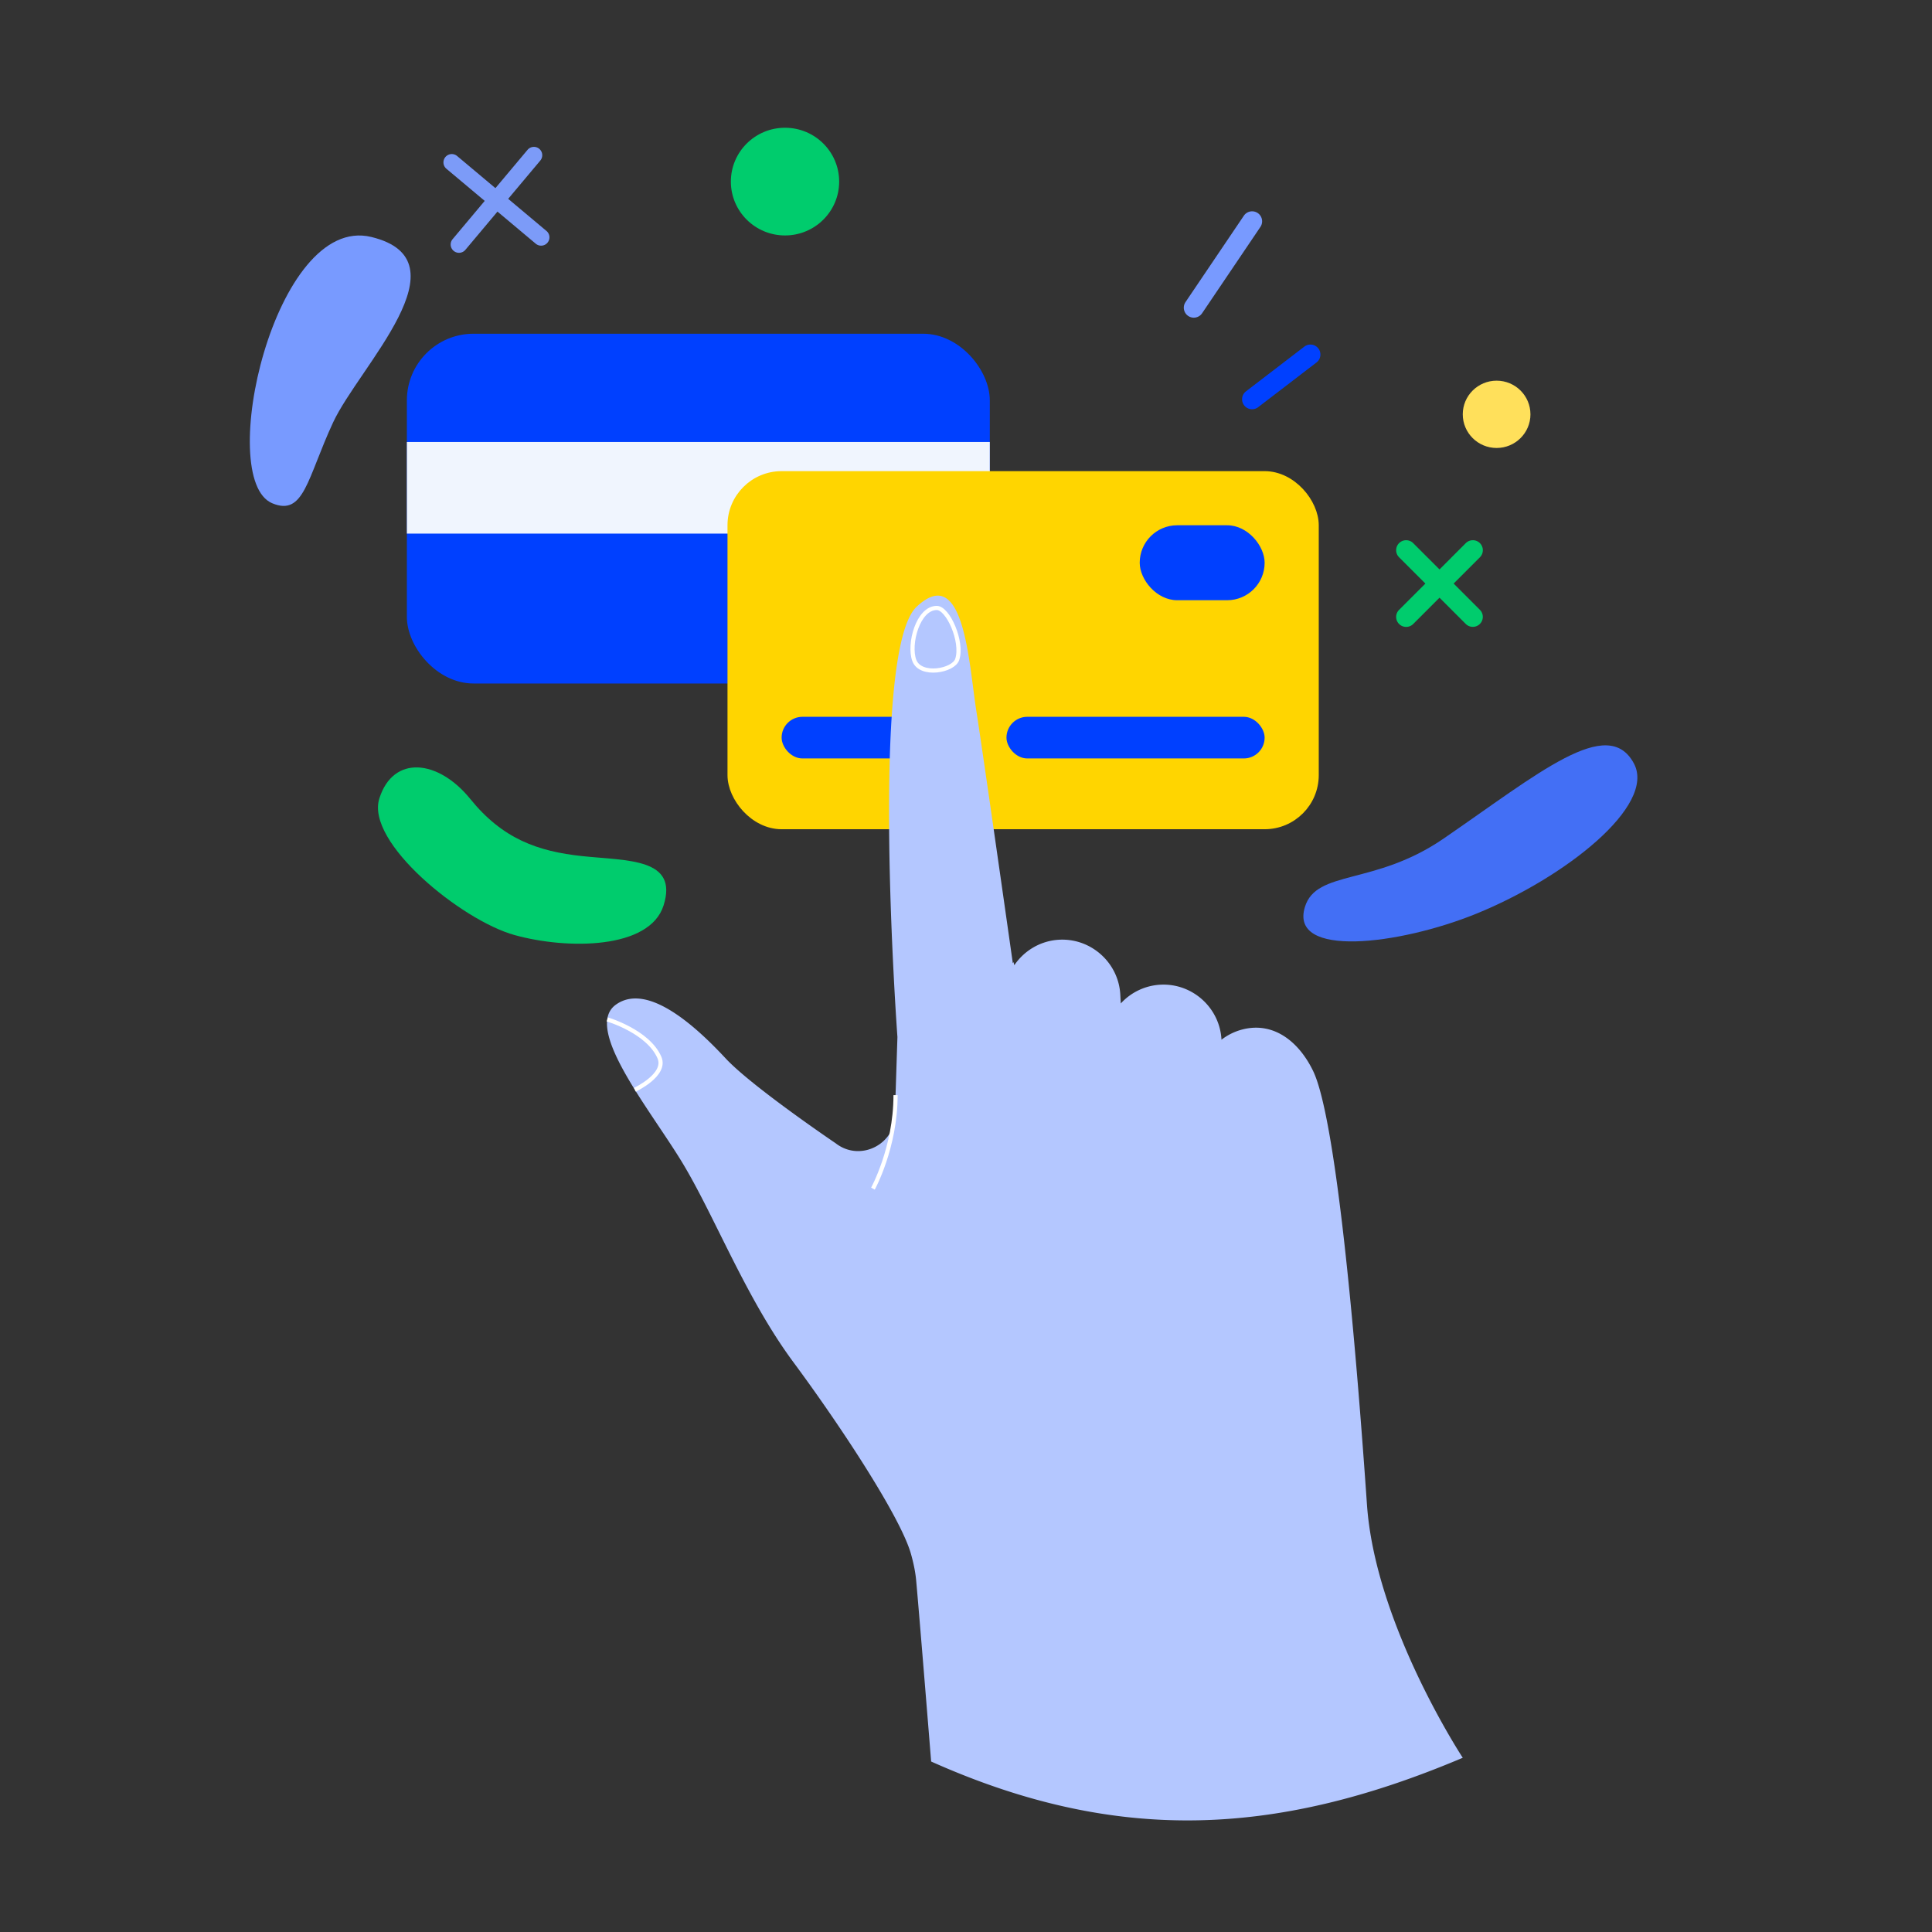 <svg width="232" height="232" viewBox="0 0 232 232" xmlns="http://www.w3.org/2000/svg">
    <rect x="0" y="0" width="232" height="232" fill="#333333" stroke="none"/>
    <g fill="none" fill-rule="evenodd">
        <path d="M0 0h232v232H0z"/>
        <g transform="translate(30 15)">
            <rect fill="#0040FF" x="18.859" y="25.076" width="70" height="42" rx="8"/>
            <path fill="#F0F5FE" d="M18.859 38.076h70v11h-70z"/>
            <g transform="translate(57.86 42.076)">
                <rect stroke="#FFD500" fill="#FFD500" width="70" height="42" rx="6"/>
                <rect fill="#0040FF" x="49" y="6" width="15" height="9" rx="4.5"/>
                <rect fill="#0040FF" x="33" y="29" width="31" height="5" rx="2.5"/>
                <rect fill="#0040FF" x="6" y="29" width="21" height="5" rx="2.5"/>
            </g>
            <path d="M2.69 45.433c3.83 1.603 4.197-3.012 7.312-9.713 3.116-6.701 16.207-19.446 4.585-22.265-11.621-2.82-18.773 29.1-11.897 31.978" fill="#789AFF"/>
            <path d="M35.62 12.733a1 1 0 0 1-1.192 1.602l-.094-.07L23.61 5.268a1 1 0 0 1 1.192-1.602l.093.07 10.725 8.998z" fill="#7C9BF8" fill-rule="nonzero"/>
            <path d="M34.757 2.872a1 1 0 0 1 .193 1.315l-.07.093-8.999 10.725a1 1 0 0 1-1.601-1.192l.07-.093 8.998-10.725a1 1 0 0 1 1.41-.123z" fill="#7C9BF8" fill-rule="nonzero"/>
            <path d="M49.683 93.73c1.806-5.702-4.336-5.353-9.74-5.923-5.405-.569-9.611-2.1-13.465-6.86-3.855-4.758-9.259-5.328-10.926-.062-1.667 5.265 9.883 14.644 16.25 16.403 6.369 1.76 16.213 1.708 17.88-3.557" fill="#00CC6D"/>
            <path d="M166.204 76.679c-3.14-5.88-11.43 1.184-22.875 9.035-8.261 5.668-15.254 3.692-16.633 8.199-1.892 6.182 11.344 4.556 20.557.818 10.649-4.321 21.66-12.98 18.951-18.052" fill="#436FF5"/>
            <path d="M146.01 50.227a1.2 1.2 0 0 1 1.785 1.6l-.087.097-8 8a1.2 1.2 0 0 1-1.785-1.6l.088-.097 8-8z" fill="#00CC6D" fill-rule="nonzero"/>
            <path d="M139.708 50.227a1.2 1.2 0 0 0-1.785 1.6l.088.097 8 8a1.2 1.2 0 0 0 1.784-1.6l-.087-.097-8-8z" fill="#00CC6D" fill-rule="nonzero"/>
            <path d="M119.365 10.904a1.2 1.2 0 0 1 2.056 1.231l-.067.113-7 10.364a1.2 1.2 0 0 1-2.057-1.231l.068-.113 7-10.364z" fill="#789AFF" fill-rule="nonzero"/>
            <path d="M126.63 26.623a1.2 1.2 0 0 1 1.559 1.82l-.1.085-7 5.364a1.2 1.2 0 0 1-1.56-1.82l.1-.085 7-5.364z" fill="#0040FF" fill-rule="nonzero"/>
            <path d="M70.769 6.807c0-3.571-2.91-6.466-6.502-6.466-3.59 0-6.502 2.895-6.502 6.466s2.911 6.466 6.502 6.466c3.591 0 6.502-2.895 6.502-6.466" fill="#00CC6D"/>
        </g>
        <path d="M164.15 180.697c-2.865-41.158-5.348-49.79-6.478-52.112-1.756-3.606-4.825-5.935-8.533-4.95a6.911 6.911 0 0 0-2.46 1.217l-.002-.033c-.215-3.83-3.526-6.788-7.356-6.573a6.945 6.945 0 0 0-4.733 2.252l-.06-1.08c-.216-3.83-3.527-6.787-7.357-6.572-2.246.126-4.186 1.321-5.368 3.057a3.588 3.588 0 0 1-.087-.374l-.094.135c-1.36-9.574-3.73-26.166-4.372-30.24-.917-5.817-1.475-17.918-7.18-12.563-5.707 5.355-2.304 51.668-2.304 51.668l-.29 8.933c.284 3.83-4.11 6.18-7.138 3.817 0 0-10.03-6.784-13.19-10.173-3.159-3.389-9.26-9.292-13.195-6.461-3.933 2.83 4.018 12.449 7.936 18.894 3.918 6.447 7.642 16.278 13.384 24.034 5.743 7.756 12.864 18.606 14.112 23.005.306 1.08.537 2.17.63 3.2.45 4.95 1.8 21.75 1.8 21.75 22.01 9.838 41.158 9.154 63.838-.45 0 0-10.498-15.947-11.502-30.38z" fill="#B4C7FF"/>
        <path d="M114.948 79.179c.693-2.125-1.107-6.175-2.457-6.175-2.25 0-3.426 4.35-2.7 6.3.734 1.975 4.706 1.262 5.157-.125zM76.234 130.86s3.843-1.788 2.957-3.856c-1.35-3.15-6.268-4.591-6.268-4.591M104.825 142.737s2.716-4.933 2.716-11.233" stroke="#FFF" stroke-width=".5"/>
        <path d="M183.78 49.753c0-2.232-1.82-4.041-4.063-4.041-2.244 0-4.064 1.81-4.064 4.04 0 2.232 1.82 4.042 4.064 4.042 2.244 0 4.064-1.81 4.064-4.041" fill="#FFE05B"/>
    </g>
</svg>
